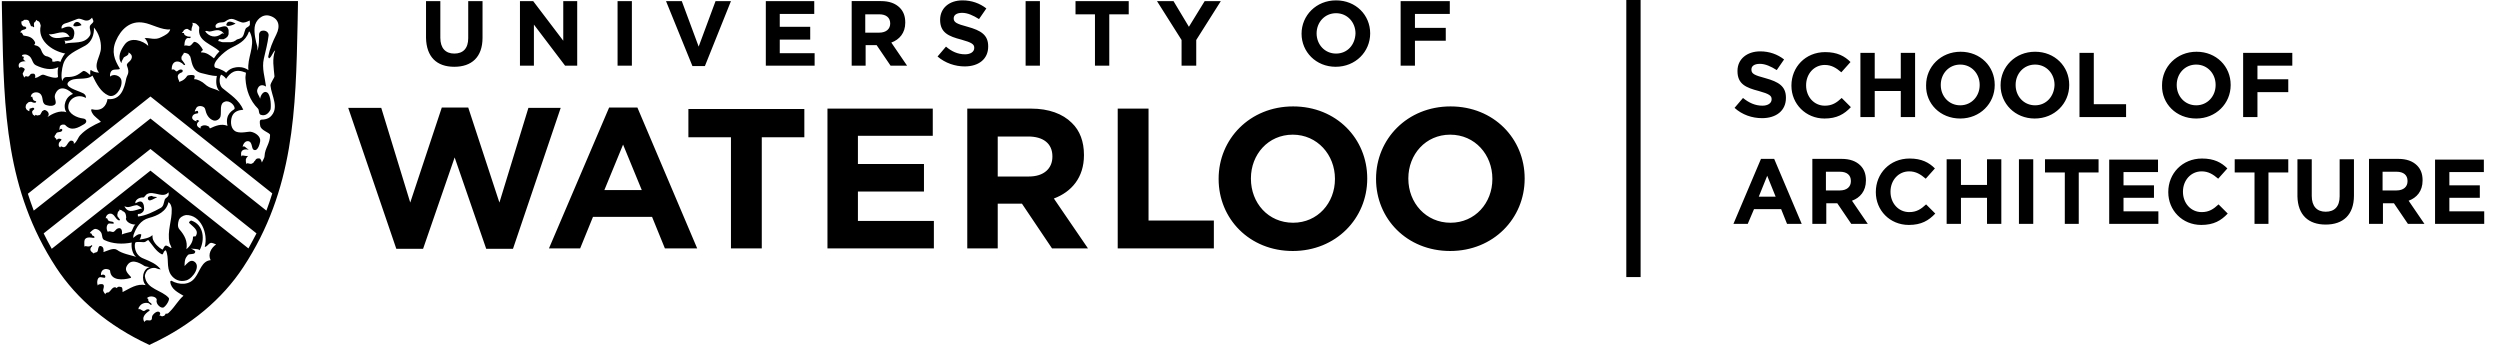 <?xml version="1.0" encoding="utf-8"?>
<!-- Generator: Adobe Illustrator 27.3.1, SVG Export Plug-In . SVG Version: 6.00 Build 0)  -->
<svg version="1.1" id="Layer_1" xmlns="http://www.w3.org/2000/svg" xmlns:xlink="http://www.w3.org/1999/xlink" x="0px" y="0px"
	 width="681.3px" height="94px" viewBox="0 0 681.3 94" style="enable-background:new 0 0 681.3 94;" xml:space="preserve">
<path d="M94.9,29.4h9l7.9,25.8l8.6-25.9h7.2l8.5,25.9l7.9-25.8h8.8l-13,38.4h-7.3l-8.6-24.9l-8.6,24.9h-7.3L94.9,29.4z M164.7,51.8
	l5.1-12.4l5.1,12.4H164.7z M149.6,67.7h8.5l3.5-8.6h16.1l3.5,8.6h8.8l-16.3-38.4H166L149.6,67.7z M199.2,67.7h8.4V37.4h11.6v-7.7
	h-31.6v7.7h11.6V67.7z M225.5,67.7h29v-7.5h-20.7v-8h18v-7.5h-18v-7.7h20.4v-7.4h-28.7V67.7z M271.9,48.1V37.2h8.3
	c4.1,0,6.6,1.9,6.6,5.4v0.1c0,3.2-2.3,5.4-6.4,5.4H271.9z M263.5,67.7h8.4V55.5h6.6l8.2,12.2h9.8l-9.3-13.6
	c4.8-1.8,8.2-5.7,8.2-11.8v-0.1c0-3.6-1.1-6.6-3.3-8.7c-2.5-2.5-6.3-3.9-11.1-3.9h-17.4V67.7z M304.6,67.7h26.2v-7.6H313V29.6h-8.4
	V67.7z M363.8,48.8c0,6.5-4.7,11.9-11.4,11.9c-6.8,0-11.5-5.4-11.5-12v-0.1c0-6.5,4.7-11.9,11.4-11.9c6.7,0,11.5,5.5,11.5,12V48.8
	 M332.1,48.8c0,10.8,8.4,19.6,20.2,19.6s20.3-8.9,20.3-19.7v-0.1c0-10.8-8.4-19.6-20.2-19.6c-11.8,0-20.3,8.9-20.3,19.7V48.8
	 M406.7,48.8c0,6.5-4.7,11.9-11.4,11.9c-6.7,0-11.5-5.4-11.5-12v-0.1c0-6.5,4.7-11.9,11.4-11.9c6.8,0,11.5,5.5,11.5,12V48.8
	 M375,48.8c0,10.8,8.4,19.6,20.2,19.6c11.8,0,20.3-8.9,20.3-19.7v-0.1c0-10.8-8.4-19.6-20.2-19.6c-11.8,0-20.3,8.9-20.3,19.7V48.8
	 M123.8,18.2c4.7,0,7.7-2.6,7.7-7.9V0.3h-3.9v10.1c0,2.8-1.4,4.2-3.8,4.2c-2.4,0-3.8-1.5-3.8-4.3V0.3h-3.9v10
	C116.2,15.5,119,18.2,123.8,18.2z M141.7,17.9h3.8V6.7l8.5,11.2h3.3V0.3h-3.8v10.8l-8.2-10.8h-3.6V17.9z M168.3,17.9h3.9V0.3h-3.9
	V17.9z M188.7,18h3.4l7.1-17.7h-4.2l-4.6,12.4l-4.6-12.4h-4.3L188.7,18z M208.6,17.9h13.4v-3.4h-9.5v-3.7h8.3V7.3h-8.3V3.8h9.4V0.3
	h-13.2V17.9z M232,17.9h3.9v-5.6h3l3.8,5.6h4.5l-4.3-6.3c2.2-0.8,3.8-2.6,3.8-5.4V6.1c0-1.7-0.5-3-1.5-4c-1.2-1.2-2.9-1.8-5.1-1.8
	h-8V17.9z M235.8,8.9v-5h3.8c1.9,0,3,0.9,3,2.5v0c0,1.5-1.1,2.5-3,2.5H235.8z M262.9,18.1c3.8,0,6.4-2,6.4-5.4v-0.1
	c0-3.1-2-4.3-5.6-5.3c-3-0.8-3.8-1.2-3.8-2.3V5c0-0.9,0.8-1.5,2.3-1.5c1.5,0,3,0.7,4.6,1.7l2-2.9c-1.8-1.4-4-2.2-6.5-2.2
	c-3.6,0-6.1,2.1-6.1,5.3v0c0,3.5,2.3,4.5,5.8,5.4c2.9,0.8,3.5,1.3,3.5,2.2v0.1c0,1-1,1.7-2.5,1.7c-2,0-3.7-0.8-5.2-2.1l-2.3,2.7
	C257.6,17.2,260.3,18.1,262.9,18.1z M279.5,17.9h3.9V0.3h-3.9V17.9z M298.4,17.9h3.9v-14h5.3V0.3h-14.5v3.6h5.3V17.9z M322.1,17.9
	h3.9v-7l6.7-10.6h-4.4l-4.3,7l-4.2-7h-4.5l6.7,10.6V17.9z M364,18.2c5.4,0,9.4-4.1,9.4-9.1V9.1c0-5-3.9-9-9.3-9
	c-5.4,0-9.4,4.1-9.4,9.1v0C354.7,14.1,358.6,18.2,364,18.2z M364.1,14.6c-3.1,0-5.3-2.5-5.3-5.5V9.1c0-3,2.2-5.5,5.3-5.5
	c3.1,0,5.3,2.5,5.3,5.5v0C369.3,12.2,367.2,14.6,364.1,14.6z M381.7,17.9h3.9v-6.8h8.4V7.6h-8.4V3.8h9.5V0.3h-13.4V17.9z M7.7,5.6
	C7.8,5.6,7.8,5.6,7.7,5.6C7.7,5.5,7.7,5.5,7.7,5.6z M57,34.6C57.1,34.7,57,34.6,57,34.6L57,34.6z M46.6,84.8
	C46.6,84.8,46.5,84.8,46.6,84.8c-0.1,0.1-0.1,0.1-0.1,0.1L46.6,84.8z M64.2,6.4C64.2,6.4,64.2,6.4,64.2,6.4
	C64.2,6.5,64.3,6.4,64.2,6.4z M22.1,6.9c0.1,0,0.1-0.1,0.1-0.1c-0.8-1.2-1.8-1-2.2,0C19.8,7.4,21.4,7.2,22.1,6.9z M0.5,0.3l0,0.8
	c0,1.8,0.1,3.6,0.1,5.4c0.5,23.3,0.9,45.3,14.7,66.4c5.7,8.7,14.4,16,25.2,21l0.3,0.1l0.3-0.2c10.8-5,19.5-12.3,25.2-21
	C80.2,51.7,80.6,29.7,81.1,6.5c0-1.8,0.1-3.6,0.1-5.4l0-0.8H0.5z M67.7,19.1c-0.7-0.5-1.6-0.8-2.4-0.8c-2.9-0.1-3.6,1.7-3.7,1.5
	c-0.8-0.8-3.1-1.5-2.9-1.3c-1.4-1.2,2.6-4.6,4-5.3c2.1-1.1,4.2-1.9,5.1-4.5c0.2-0.5,0.6,0.8,0.6,0.8C69.5,12.7,67.3,15.9,67.7,19.1z
	 M58.8,6.8c0.7-1,1.9-0.5,2.5-0.9c2-1.5,2.5-0.4,4.6,0.2c0.6,0.2,1.5-0.2,2.1-0.5c0.1-0.1,0.1,0.9,0.1,1.1c-0.2,0.7-0.9,0.6-1.2,1.2
	c-0.4,0.9-0.4,2.1-1.3,2.5l0.1-0.1c-0.3,0.3-0.8,0.3-1.2,0.5c-0.2,0.2-0.4,0.3-0.6,0.4c-0.1,0.1-0.4,0.2-0.5,0.2
	c-0.3,0.1-0.2,0-0.5,0.1c-0.2,0-0.3,0-0.4,0c-0.2,0-0.7,0-0.9,0c-0.4,0-0.5,0-0.9,0c-0.2,0-0.5-0.1-0.7-0.2c-0.1,0-0.3-0.1-0.5-0.1
	c0-0.2,0-0.3,0.2-0.5c0.2-0.1,0.2,0,0.5,0c0,0,0.4,0,0.4,0c0.1,0,0.1,0,0.2,0c0.1,0,0.2,0,0.3-0.1c0.1-0.1,0.3-0.1,0.4-0.2
	c0,0,0.1-0.1,0.1-0.1c0.1-0.1,0.2-0.1,0.3-0.2c0.2-0.3,0.4-0.6,0.4-0.9c0-0.3,0-0.6,0-0.8c0,0,0-0.1,0-0.1c0-0.2-0.1-0.4-0.2-0.6
	c-0.6-1.2-2.1,0-3.2-0.1C58.7,7.4,58.7,7,58.8,6.8z M57.1,8.6c1.3-0.1,2.6-1.1,4,0.6c-0.3-0.1-0.6-0.2-0.7,0
	c-1.6,1.3-3.5,0.8-4.5-0.7C56.3,8.3,56.8,8.6,57.1,8.6z M49.8,8.7c0,0,0.1-0.1,0.1-0.1c0.1-0.2,0.2-0.4,0.4-0.5
	C50.4,8,50.5,8,50.7,7.9c0.2,0,0.4-0.1,0.6,0.1c0.2,0.1,0.4,0.3,0.7,0.4c0,0,0.2,0,0.2,0c-0.1-1.3,0.6-1.4,0.2-2.2
	c0.4,0.1,1,0.1,1.2,0.4c0.2,0.2,0.8,0.6,0.7,1.1c-0.6,3.6,3.5,4.3,5.5,6.3c-0.5,0.5-1,1.1-1.5,1.9c-1-0.8-2.1-1.7-3.5-1.6
	c0-0.5,0.5-0.5,0.5-0.7c-0.4-0.8-1.3-2.1-2.3-2.2c-0.4,0-0.9,1.3-1.6,1.1c-0.4-0.1-1-0.2-1.1,0c-0.1,0.2-0.1-1.8,0.7-2.1
	c0.2-0.1,0.5,0,0.7,0c0.2-0.1,0.4-0.3,0.2-0.4l-0.1,0c-0.4,0-0.6,0-1-0.2c-0.2-0.1-0.3-0.1-0.5-0.3c-0.1-0.1-0.1-0.3-0.2-0.5
	C50.1,9,49.7,9,49.6,9C49.6,8.9,49.7,8.8,49.8,8.7z M50.1,17.7c0.1,0.1,0.5,0,0.3-0.2l-0.3-0.5c-0.2-0.1-0.2-0.4-0.4-0.5
	c0,0-0.1-0.1-0.1-0.1c-0.1-0.1-0.1-0.2-0.1-0.2c-0.1-0.4-0.1-0.9,0.3-1.2c0,0,0,0,0-0.1c0,0,0.1-0.1,0.1-0.1c0,0,0.1,0,0.1-0.1
	c0,0,0,0,0,0c0.1-0.1,0.1-0.3-0.1-0.3c0.1,0,0.2,0,0.4,0c0,0,0.1,0,0.1,0c0.5,0.1,1.1,0.3,1.2,0.7l0.2,0.2c0.5,1.1,0.3,3.9,3,4.6
	c1.4,0.3,2.8,0.8,4.3,0.8c-0.3,1.4-0.3,3.2,0.8,4.2c-1.6-0.9-2.7-0.7-4.1-2c-0.6-0.6-2.1-1.4-2.8-1.3c-0.3,0,0.4-0.9-0.2-1.1
	c-0.4-0.1-1.6-0.1-1.8,0.2c-0.9,1.4-1.9,1.4-2.2,1.7c0.4-0.3-1.5-1.9,0.8-2.7c0.2-0.1,0.3-0.6,0-0.7c-0.5-0.2-0.9,0.1-1.3,0.4
	c-0.5,0.3-0.6-0.8-1.5-0.4C46.7,16.4,48.8,16.2,50.1,17.7z M62,34.3c-1.7-0.7-3.3,0-4.8,0.7C57,34.7,57,34.6,57,34.6
	c0,0,0-0.1-0.1-0.1h0c0,0-1.1-0.8-2.2,0c-0.1,0.1,0,0.5,0,0.5c-1.4-0.5-1.2-1.5-0.4-2c0.1,0-0.5-0.4-0.7-0.3c-0.2,0.1,0.1,0.5,0,0.4
	c-0.8-0.2-1.4-0.7-1.2-1.3c0.3-1,1.6-0.8,1.6-1c0.1-1.6-1.7,0.8-0.5-1.4c0.4-0.8,2.2-0.6,2.4,0.3c0.3,1.4,0.9,2.6,2.2,3.1
	c0.8,0.3,1.8-0.3,2-1.1c0.3-1.4-0.4-3.5,1.2-4c1.3-0.5,2.9,1.2,2.6,2C63.7,30,61.2,30.9,62,34.3z M29.5,26c1.9,0.9,3.9-2,3.6-4
	c-0.2-1.5-2.3-2-3.1-1.1c-0.1-0.7,0.1-1.5,0.7-1.8c0.6-0.3,2.3,0,1.9-0.5c-1.4-2.3-2.3-4.5-1-7.5c1.3-3,3.8-5.6,7.6-4.9
	c2,0.3,5,2.1,7.2,1.8C46.1,9.1,45,9.6,44,10.1c-1.8,1-3.2,0.1-4.6,0.3c0.5,0.4,1,1.4,1,2.1c-1.4-1.4-4.8-2.6-6.4-0.4
	c-1.1,1.5-2.1,3.5-0.9,5.1c0-0.6,0.4-1,0.6-1.5c0.2-0.3,1.6-0.6,1.3-1.4c0.3,0.1,0.8,0.5,0.9,0.9c0.3,1.5-1.6,1.8-1.3,2.7
	c0.8,2.1,0.1,2.3-0.2,3.5c-0.5,2.6-1.4,6-5.1,5.6c-0.3,1.9-1.6,3.4-4.1,2.8c-0.6-0.2-0.3,0.7,0,1.1c0.5,0.9,1.6,1.5,2.3,2.3
	c-2,0.9-4.1,2-5.6,3.6c-0.7,0.7-0.9,1.9-1.8,2.4c0.2-0.8-0.6-1-1-0.8c-0.9,0.6-1,2.3-2.4,1.5c-0.1,0-0.4,0.2-0.3,0.4
	c0,0-0.1-0.1-0.1-0.2c-0.1-0.1-0.1-0.1-0.2-0.2c-0.1-0.1-0.1-0.3-0.1-0.4c0-0.2,0-0.4,0.1-0.6c0.1-0.2,0.3-0.4,0.5-0.6
	c0.1-0.1,0.3-0.3,0-0.4l-0.3-0.1l-0.3,0c0,0-0.4,0-0.5,0.4c0-0.1-0.3-0.5-0.3-0.5c-0.6-0.4-0.3-0.7,0-1.1c0-0.1,0.1-0.1,0.1-0.2
	c0,0,0,0,0,0c0.4-0.7,1.5-0.1,1.7-1c0-0.1-0.2-0.3-0.4-0.3c-0.1,0-0.3,0.2-0.4,0.4c0-0.3,0-0.7,0.1-1c0.2-0.6,1.2-0.7,1.5-0.4
	c1.7,1.8,3.5,0.7,5.2-0.3c0.9-0.6,0.5-1.4-0.3-1.5c-1.8-0.2-4-1.3-4.1-3c-0.1-2.4,2.6-3.9,4.8-2.6c0.1-0.7-0.4-1.2-1-1.4
	c-1.4-0.7-5.1-1.6-3.7-3c1.5-1.5,4.8-0.2,6.5-1.7C26.3,22.9,27.5,25.1,29.5,26z M27.5,13.1c0,2.2-2.3,4.6-0.5,6.7
	c-0.8,0-1.7-0.3-2.2-0.7c-0.3-0.2-0.2,1.1-0.2,1.3c0,0.2-1.4-1.4-2-1c-1.5,1.1-2.2,1.6-4.5,1.6c-0.6,0-1,0.5-1.1,1.1
	c-0.5-1.1-0.1-3.5,0.2-4.5c0.8-2.9,3.7-3.8,6.1-5.2c1.7-1,2.4-3,2.3-4.9C26.9,9,27.6,11.2,27.5,13.1z M17.7,6.4
	c1.1-0.3,2.2-0.8,3.3-1.2c0.9-0.4,1.8,0.5,2.7,0.4c0.6,0,1-0.4,1.4-0.8c0,0.3,0.5,0.8,0.3,1.2c-0.2,0.4-0.8,0.7-0.9,1.1
	C24.3,8,25,8.8,24.5,9.7c-1.5,2.5-4.6,1.6-6.8,2.2c0.2-0.3,0-0.7-0.2-0.8c1,0.1,2.2-0.1,2.5-0.8C20.3,9.4,20.4,8.7,20,8
	c-0.7-1.2-2.1-0.7-3.2-0.2C16.6,7,17.3,6.5,17.7,6.4z M19,10.1c-1.1-0.4-4.3,1.3-5.7-0.8C15,9.7,17.6,7.5,19,10.1z M7,7.4
	C6.9,7.1,6.5,7.3,6.4,7.2C6.2,7,6,6.9,5.9,6.6C5.8,6.4,5.9,6.2,5.8,6c0,0,0-0.1-0.1-0.1c0,0,0,0,0,0c0,0,0,0,0,0
	c0.3,0,0.5-0.2,0.8-0.4c0,0,0.1-0.1,0.1-0.1c0.2,0,0.5,0,0.7,0c0.2,0,0.3,0.1,0.3,0.1c0.1,0,0.4,0.3,0.4,0.5c0,0.1,0,0.3,0.1,0.3
	C8.3,6.6,8.3,6.9,8.4,7c0.1,0.1,0,0.1,0.1,0.1c0,0.1,0.3,0.1,0.4,0.1c0,0,0.1,0.1,0.1,0.1c0.1,0.1,0,0.1,0.2,0.1
	c0.1,0,0.1-0.1,0.1-0.2c0-0.3-0.2-0.8,0.1-1.1C9.4,6.1,9.4,6,9.5,6c0.1,0,0.1-0.1,0.2-0.2c0.1-0.1,0.1-0.3,0.2-0.4
	c0,0.1,0.2,0.1,0.2,0.2c0.1,0.1,0.3,0.2,0.4,0.2c0.1,0,0.1,0.1,0.1,0.1C10.9,6,11.1,7,11.1,7c-0.9,3.8,2.7,6.8,6.7,7.6
	c0,0-0.4,0.3-0.3,0.3c-0.3,0.4-0.3,0.4-0.5,0.8c-0.2,0.4-0.4,0.7-0.5,1.1c0,0.1-0.2,0-0.2,0c-0.1,0-0.1-0.1-0.2-0.1
	c-0.4,0-0.4-0.1-0.7,0c-0.2,0-0.3,0-0.5,0.1c0,0-0.2,0-0.3,0c-0.1,0-0.2,0-0.3,0c-0.1-0.2,0-0.4-0.1-0.7c-0.1-0.1-0.3-0.2-0.4-0.3
	c-0.1-0.1-0.3-0.2-0.4-0.2c-0.1-0.1-0.2-0.1-0.4-0.2c-0.1,0-0.5-0.1-0.7-0.2c-0.3-0.2-0.4-0.3-0.6-0.6c-0.3-0.4-0.4-0.9-0.7-1.4
	c-0.3-0.4-0.7-0.7-1.2-0.8c-1.1-0.2,0.1-0.2-0.3-1c-0.7-1.3-1.7-1.5-3-1.7c-0.3,0-0.4-1.1-1-0.8c0.4-1,1-0.6,1.6-1.1
	C7.3,7.5,7,7.4,7,7.4z M6.7,21.1c0,0.3-0.6-0.9-0.5-1.1c0.5-0.9,0.6-1.1,0.5-1.2c-0.1-0.3-1.1-0.7-1.2-0.4c-0.3,0.6-1.3-1.8,1.5-1.7
	c-0.8-0.5-0.7-0.6-0.5-1.1c0-0.1-0.3-0.4-0.5-0.2c-0.1-0.2,0.1-0.5,0.3-0.5c0.5-0.1,0.9-0.1,1.4,0.2c1.2,0.6,1,2.2,2.1,2.7
	c1.9,0.9,4.1,1.5,6.1,0.5c-0.4,1.4,0,2.6-0.1,2.7c-0.6,0.5-2.5-0.1-3.8-0.6c-0.8-0.3-1.5,0.9-2.5,0.8c0-0.1,0.2-0.4,0.1-0.6
	c-0.1-0.5-0.3-0.6-1-0.5c-0.5,0.1-0.3,0.5-1,0.8C7.4,20.8,6.8,20.6,6.7,21.1z M7.1,29.6c0-0.1,0-0.1-0.1-0.2c0-0.1,0-0.2,0-0.2
	c0-0.2,0-0.4,0.1-0.6c0-0.1,0.1-0.2,0.2-0.3c0.1-0.1,0.1-0.1,0.2-0.2c0.2-0.2,0.3-0.3,0.5-0.3c0.3-0.1,0.6-0.1,0.9,0.1
	C9.1,28,9.3,28,9.6,28c0.1,0,0.4-0.3,0.2-0.4c-0.8-0.2-0.8-0.4-1-1.2c-0.1-0.2-0.3,0-0.4,0.1c0-1.5,1.8-1.6,2.5-1
	c1.1,0.9,0.3,2.6,1.6,3.1c0.7,0.2,1.4,0.4,2.1,0.1c1.3-0.5,0-1.8,0.4-2.9c0.8-2.2,2.7-2.3,4.9-0.2c-2,0.7-2.9,3.3-1.8,5
	c-1.8-0.7-4,0.5-5.2,1.3c1.1-1.1-0.5-2.1-0.9-1.9l-0.5,0.3c-0.2,0.3-0.3,0.6-0.5,0.9c-0.2,0.2-0.3,0.2-0.5,0.2
	c-0.3,0.1-0.5,0.1-0.7-0.1c0,0-0.2,0-0.2,0.1c-0.1,0.2,0,0.3,0,0.3c0,0-0.2-0.2-0.2-0.2c-0.2-0.1-0.4-0.2-0.5-0.4
	c-0.1-0.2-0.2-0.6-0.1-0.8c0.1-0.2,0.3-0.3,0.5-0.5c0.1-0.1,0-0.4-0.2-0.4l0.1,0c-0.2-0.1-0.5,0-0.7,0.1c-0.1,0.1-0.3,0-0.4,0.1
	C8,29.9,8,30,8,30.1c0,0.1,0,0.2,0.1,0.2c-0.3,0-0.6-0.2-0.8-0.4C7.2,29.8,7.1,29.7,7.1,29.6z M25.6,69.1c0,0-0.8-0.5-0.9-0.8
	c-0.2-0.4,0-0.9,0.4-1.2c0.1-0.1,0-0.2-0.1-0.3c-1,0.8-1.5,0-2,0.4c0-0.5-0.1-1.5,0.1-1.9c0.8-1.3,3,0.1,2.6-0.8
	c-0.1-0.2-0.3-0.2-0.5-0.3c-0.1-0.1-0.2-0.3-0.2-0.4c-0.1-0.2-0.3-0.3-0.5-0.2c0-0.1,0-0.2,0.1-0.2c-0.2,0,0.8-0.9,1.2-1
	c0.8-0.1,1.7,0.6,1.9,1.3c0.2,0.6,0.1,1.4,0.7,1.7c2.3,1.1,5,1.2,7.5,0.7c-0.2,1.3,0.2,3.2,1.2,3.9c-1.6-0.5-3.9-0.9-5.2-1.9
	c-1-0.7-2.7,0.3-3.7,0.6c0.1-0.7,0-1.4-0.6-1.6c-0.7-0.3-0.8,0.5-0.9,1C26.6,69.1,25.7,68.6,25.6,69.1z M32.6,59.7
	c-0.3-0.3-0.1-0.1-0.3-0.4c0,0-0.2-0.2-0.2-0.2c0,0-0.1-0.2-0.1-0.3c0-0.1-0.1-0.3,0-0.4c0-0.2,0.1-0.3,0.1-0.5
	c0-0.1,0.1-0.1,0.1-0.2c0.1-0.2,0.2-0.1,0.3-0.3c0.1,0,0-0.2,0-0.3c0,0,0.2,0.1,0.3,0.1c0.1,0,0.2,0.1,0.3,0.1
	c0.1,0,0.2,0.1,0.3,0.2l0,0c0,0.1,0.1,0.1,0.2,0.1c0.1,0.1,0.3,0.2,0.4,0.3c0,0.1,0.1,0.1,0.1,0.2c0,0,0.1,0.1,0.1,0.1
	c0.1,0.4,0.2,0.7,0.2,1.1c0,0.1-0.1,0.2-0.1,0.4c0.3,1,1.6,1.5,2.6,1.5c-0.7,0.5-0.8,1.9-1.3,2c-0.3,0.1-1.8,0.4-2.4,0.7
	c0.2-1-0.1-2.1-1.2-1.6c-0.4,0.2-0.5,0.5-0.9,0.8c-0.5,0.4-1.2-0.4-1.7,0.1c-0.5-0.7-0.4-1.8,0.1-2.2c0.4-0.3,1.6,0.2,1.5-0.2
	c0-0.7-1.5-0.1-1.7-1.1c0-0.2-0.3-0.3-0.5-0.2c0.1-1,1-1.5,1.7-1.2c0.9,0.4,1,1.5,2,1.8C32.6,60,32.8,59.8,32.6,59.7z M46.2,66.2
	c0.1,0.4,0.8,1.5,0.4,1.4c-0.4-0.2-1.2-0.9-1.6-0.6c-0.5,0.4-0.5,1.1-0.8,1c-1-0.6-2-1.5-2.5-2.7c-0.2-0.4-0.1-1.4-0.2-1.2
	c-0.8,0.8-2.3,1-3.5,1.2c0.3-0.2,0.5-1.2,0.5-1.4c-0.9-0.5-2.2,1.1-2.2,0.9c0-0.5,0.1-0.7,0.1-0.8c0.7-2,1.9-4,4.2-4.6
	c2.3-0.6,4.8-1.8,5.3-4.3c0.7,0.4,0.9,1.4,0.9,1.9C46.9,60.2,45.5,62.9,46.2,66.2z M44.9,54.4c-0.3,0.9-0.3,1.9-1.2,2.3
	c-1.8,1-4,2.1-6.1,2.3c0-0.3-0.2-0.7,0.2-0.7c0.7,0,1.3-0.6,1.4-1c0.2-0.6,0-2-0.6-2.3c-0.6-0.3-1.2,0.2-1.7,0.4
	c-0.2-0.6,0.7-1.7,2.3-1.6c0,0,0.8-0.9,0.7-0.8c1-0.7,2.1-0.3,3.5,0c0.9,0.2,1.9,0.2,2.5-0.6C46.3,53.7,45.1,53.8,44.9,54.4z
	 M37.3,55.9c0.2,0,1.2,0.6,1.4,0.9c-1.7,0.3-3.7,1.7-4.8-0.6C35.2,56.8,35.6,56.1,37.3,55.9z M32.9,78.2c-0.2,0-0.6-0.3-1.1,0.3l0,0
	c-0.2-0.1-0.4-0.3-0.6-0.2c-0.6,0.1-0.8,0.6-1.2,1c-0.1,0.1-0.2,0.2-0.3,0.3c-0.1,0-0.1,0.1-0.2,0.1c-0.2,0-0.3,0-0.5,0.1
	c-0.1,0-0.1,0.1-0.2,0.1c0,0.1,0,0.3,0,0.3c-0.3-0.1-0.7-0.9-0.7-1.1c0.4-1.4,0.3-1.9-1.1-1.6c-0.1,0-0.4,0.2-0.3,0.4
	c-0.3-0.6-0.3-1.5,0.1-2.1c0.5-0.7,1.8,0.3,1.9-0.3c0.1-0.7-0.8-0.8-1.1-0.5c-0.2,0.1-0.2-1.6,1.2-1.7c0.5,0,1.2,0.2,1.2,0.5
	c0.2,2.8,3.6,2.5,5.4,2c0.2,0,0.4-0.2,0.3-0.3c-0.8-0.9-1.8-1.8-1.2-2.9c1.1-2.2,3.2-1.2,4.9-0.1c0.1,0.1,1.4,0.3,1.4,0.3
	c-1.9,0.4-2.4,3.5-1.1,4.9c-2.4-0.5-4.3,0.9-6.3,1.9C33.4,78.9,33.4,78.2,32.9,78.2z M57.4,70.9c-2.4,0.2-2.9,3-4.2,4.7
	c-1.5,2.2-4.4,2.1-6.5,0.9c-0.1,0-0.3,0.1-0.3,0.3c0.2,2,2.1,2.9,3.6,3.8c-1.4,1.2-2.3,2.9-3.6,4.2c0,0,0,0,0.1-0.1l-0.1,0.1
	c0,0,0,0,0,0c-0.2,0.2-0.3,0.3-0.5,0.5c-0.2,0.2-0.5,0.2-0.8,0.2c0,0.2-0.2,0.4-0.3,0.5c-0.1,0.1-0.1,0.1-0.2,0.1
	c-0.1,0-0.2,0-0.3,0.1c-0.3,0.1-0.6-0.3-1-0.3c0.4,0,0.4-0.5,0.3-0.7c-0.6-0.8-1.8,0.3-2.1,0.9c-0.2,0.4,0.1,1-0.5,1.2
	c-0.3,0.1-0.8-0.1-1.2,0c-0.2,0.1-0.4,0.3-0.4,0.5c-0.9-1.2,0.1-2.3,1.3-3.1c0.2-0.1,0-0.4-0.2-0.4c-0.5-0.1-0.8,0.2-1.1,0.4
	c-0.6,0.3-1-0.7-1.6-0.4c-0.2-0.4,0.2-0.7,0.3-0.9c0.5-0.7,1.4-1,2.3-0.8c0.4,0.1,0.9,0.9,0.9,0.3c0-0.4-1-0.5-0.9-1.3
	c0-0.1,0-0.3-0.4-0.3c0.8-1,2.9-0.4,2.7,0.5c-0.3,1.1,1.3,2.5,2,1.9c0.8-0.6,1.6-2.1,1.3-2.5c-1.9-2.2-6-2.3-6.5-5.8
	c-0.1-0.7,0.5-1.7,0.9-1.9c0.5-0.3,0.9-0.5,1.6-0.5c0.7,0,0.9,0.4,1.8,0.4c-1.2-1.5-2.7-2.1-4.6-2.9c-2.8-1-2.6-4-2.3-4.4
	c0.3-0.3,1.6-0.1,2.3-0.1c0.5,0,0.7-0.4,1.2-0.6c1.2,1.4,2.1,3.1,3.7,3.9c0.5,0.2,0.3-0.9,1.1-1.1c1,2.1,0,4.6,1.4,6.7
	c1,1.4,2.5,2,4.2,1.5c1.9-0.6,4.1-4.1,2-5.2c-1-0.5-1.8,0.6-2.5,1.3c0-2.1,0.4-2.3,0.9-3c0.3-0.4,1.7-0.1,1.9-0.6
	c0.1-0.3,0.5-0.4-1.1-1.2c0.5,0.2,2,0,2.4,0.5c1.5-2.8,1.2-7-2.3-8.1c-0.1,0-0.8,0.4-0.5,0.7c1,1,2.8,2,1.7,3.6
	c-0.1,0.1-0.7-0.1-0.7,0.2c0,1.3-0.8,2.5-1.8,3.3c0.4-2.1-0.5-3.8-1.9-5.4c-0.6-0.7-0.4-1.7-0.2-2.4c0.2-0.8,1.2-1.4,2-1.5
	c4-0.1,6.1,5,5.1,8.7c0.7-0.1,1-0.9,1.6-1.1c0.5-0.1,1.1,0.3,1.5,0.4C57.5,67.6,56.6,69.3,57.4,70.9z M67.7,67.7L41,46.5L14.1,67.8
	c-0.8-1.4-1.5-2.8-2.2-4.2l29.1-23l28.9,23C69.2,64.9,68.5,66.3,67.7,67.7z M72.6,57.4L41,32.3L9.2,57.4c-0.6-1.5-1.1-3.1-1.6-4.6
	L41,26.3l33.2,26.4C73.7,54.3,73.2,55.8,72.6,57.4z M75.3,9.4c-1,2-1.8,3.9-2.2,6c0,0.1,0.1,0.7,0.4,0.4c0.6-0.5,0.8-1.5,1.5-2.1
	c-0.9,2.4-0.4,4.7-0.2,7.1c0,0.4-1.1,1.8-1.1,2.5c0.3,2.9,2.6,6.2-0.1,8.6c-0.6,0.5-1.5,0.7-2.3,0.7c-0.7,0-0.5,1-0.4,1.6
	c0.1,1.4,2.7,1.9,2.7,2.6c0,2.4-1.4,3.5-1.5,5.7c0,0.7-0.8,1.6-0.7,1.9c0-0.3-0.2-0.4-0.2-0.7c0,0.1-0.1-0.2-0.2-0.3
	c0-0.1-0.2-0.2-0.2-0.2c-0.7-0.1-1,0-1.3,0.6c0,0.1-0.2,0-0.3,0.4c0,0-0.2,0.1-0.2,0.2c0,0,0,0,0,0c-0.1,0-0.1,0,0,0
	c-0.1,0.1-0.3,0.1-0.4,0.2c-0.2,0.1-0.2,0.1-0.5,0c-0.1,0-0.2,0-0.2,0c-0.1,0-0.2-0.1-0.3-0.1c0,0-0.2,0-0.2,0c-0.2,0,0,0.2-0.1,0.2
	c0,0-0.1-0.1-0.1-0.1c0,0-0.1,0-0.1-0.1C67,44.1,67,44,67,43.8c0-0.1,0-0.3,0-0.4c0.1-0.3,0.2-0.4,0.4-0.7c0,0,0.3-0.2,0.2-0.2
	c-1.1,0.1-1.6-0.4-1.7,0.1c-0.1,0.3-1-2.4,1.9-1.8c-0.9-0.5-1.2-1.2-1.6-0.8c-0.2,0.2,0.2-1.8,1.6-1.5c1,0.3,0.7,1.9,1.3,2.3
	c1.3,0.7,1.8-2.2,1.8-2.3c0.2-1.3-1.3-2.4-2.6-2.6c-0.5-0.1-2.6,0.5-3.9,0c-1.5-0.6-1.7-2.6-1.2-4.1c0.5-1.4,1.8-1.8,3.1-1.9
	c-1.2-2.7-3.4-4-5.7-5.9c-0.8-0.7-1-2.5-0.4-3.6c0.1-0.2,1.2,0.6,1.4,1.1c1.2-1.7,2.5-2.9,5.4-1.7c0.1,0-0.2,1.2-0.1,1.7
	c0.2,3.1,1.2,5.9,3.4,8.1c0.4,0.4,0.1,1.5,0.8,1.7c1.2,0.4,2.1-0.4,2.6-1.4c0.2-0.5,0.2-4-0.9-4.7c-0.9-0.6-1.8,0.7-1.9,1.7
	c-0.2-0.7-1-1.6-0.8-2.4c0.4-1.5,1.5-1.5,2.4-0.9c-0.3-2.5-1.2-5-0.6-7.6c0.5-2.2,1-4,1.3-6.3c0.1-0.7-0.6-1.6-1.9-1.3
	c-0.4,0.1-0.7,0.6-0.7,1c0,1.5,0,3-0.4,4.4c-0.1-0.4,0-0.8-0.1-1.2c-0.4-1.4-0.9-3.5-0.7-5.2c0.2-1.9,2.1-3.7,4.1-3.1
	C75.9,5,76.5,7,75.3,9.4z M64.2,6.4C64.2,6.4,64.2,6.4,64.2,6.4C64.2,6.4,64.2,6.4,64.2,6.4 M42.5,53.9c-0.4,0.2-1.4,0.8-1.8,0.7
	c-0.1,0-0.2-0.1-0.3-0.2c-0.1-0.1-0.1-0.3-0.1-0.5c0-0.1,0.1-0.2,0.2-0.3c0.1-0.1,0.2-0.1,0.4-0.1c0.1,0,0.1-0.1,0.2-0.1
	c0.1,0,0.1,0,0.2,0c0.2,0,0.4,0.2,0.6,0.2c0.3,0,0.6,0.1,0.9,0.1c0,0,0,0,0,0C42.7,53.8,42.6,53.9,42.5,53.9z M69,44.1
	C68.9,44.1,68.9,44.1,69,44.1C68.9,44.1,68.9,44.1,69,44.1z M64.2,6.4c-0.9-0.4-2.1-1-2.5,0.2C61.5,7.5,63.5,6.9,64.2,6.4
	C64.2,6.5,64.3,6.4,64.2,6.4 M443.2,75.5h3.9V-0.3h-3.9V75.5z M480.2,32.2c3.8,0,6.5-2,6.5-5.5v-0.1c0-3.1-2-4.3-5.6-5.3
	c-3-0.8-3.8-1.2-3.8-2.3v-0.1c0-0.9,0.8-1.5,2.3-1.5c1.5,0,3,0.7,4.6,1.7l2-2.9c-1.8-1.4-4-2.2-6.5-2.2c-3.6,0-6.2,2.1-6.2,5.3v0.1
	c0,3.5,2.3,4.5,5.8,5.4c2.9,0.8,3.5,1.3,3.5,2.2v0.1c0,1-1,1.7-2.5,1.7c-2,0-3.7-0.8-5.3-2.1l-2.3,2.7
	C474.8,31.3,477.5,32.2,480.2,32.2z M497.2,32.3c3.4,0,5.4-1.2,7.2-3.1l-2.5-2.5c-1.4,1.3-2.6,2.1-4.6,2.1c-3,0-5.1-2.5-5.1-5.5
	v-0.1c0-3,2.1-5.5,5.1-5.5c1.8,0,3.1,0.8,4.5,2l2.5-2.8c-1.6-1.6-3.6-2.7-6.9-2.7c-5.4,0-9.2,4.1-9.2,9.1v0.1
	C488.2,28.3,492.1,32.3,497.2,32.3z M507,31.9h3.9v-7.1h7.1v7.1h3.9V14.4H518v7h-7.1v-7H507V31.9z M534.2,32.3
	c5.4,0,9.4-4.1,9.4-9.1v-0.1c0-5-3.9-9-9.3-9c-5.4,0-9.4,4.1-9.4,9.1v0.1C524.8,28.2,528.7,32.3,534.2,32.3z M534.2,28.7
	c-3.1,0-5.3-2.5-5.3-5.5v-0.1c0-3,2.2-5.5,5.3-5.5s5.3,2.5,5.3,5.5v0.1C539.5,26.2,537.3,28.7,534.2,28.7z M554.5,32.3
	c5.4,0,9.4-4.1,9.4-9.1v-0.1c0-5-3.9-9-9.3-9c-5.4,0-9.4,4.1-9.4,9.1v0.1C545.2,28.2,549.1,32.3,554.5,32.3z M554.6,28.7
	c-3.1,0-5.3-2.5-5.3-5.5v-0.1c0-3,2.2-5.5,5.3-5.5s5.3,2.5,5.3,5.5v0.1C559.8,26.2,557.7,28.7,554.6,28.7z M566.8,31.9h12.6v-3.5
	h-8.8V14.4h-3.9V31.9z M598.5,32.3c5.4,0,9.4-4.1,9.4-9.1v-0.1c0-5-3.9-9-9.3-9c-5.4,0-9.4,4.1-9.4,9.1v0.1
	C589.1,28.2,593,32.3,598.5,32.3z M598.5,28.7c-3.1,0-5.3-2.5-5.3-5.5v-0.1c0-3,2.2-5.5,5.3-5.5s5.3,2.5,5.3,5.5v0.1
	C603.8,26.2,601.6,28.7,598.5,28.7z M611.3,31.9h3.9v-6.8h8.4v-3.5h-8.4v-3.7h9.5v-3.5h-13.4V31.9z M472.4,61h3.9L478,57h7.4L487,61
	h4l-7.5-17.7h-3.6L472.4,61z M479.3,53.6l2.3-5.7l2.3,5.7H479.3z M493.8,61h3.9v-5.6h3l3.8,5.6h4.5l-4.3-6.3
	c2.2-0.8,3.8-2.6,3.8-5.5v-0.1c0-1.7-0.5-3-1.5-4c-1.2-1.2-2.9-1.8-5.1-1.8h-8V61z M497.6,51.9v-5.1h3.8c1.9,0,3,0.9,3,2.5v0.1
	c0,1.5-1.1,2.5-3,2.5H497.6z M520.2,61.3c3.4,0,5.4-1.2,7.2-3.1l-2.5-2.5c-1.4,1.3-2.6,2.1-4.6,2.1c-3,0-5.1-2.5-5.1-5.5v-0.1
	c0-3,2.1-5.5,5.1-5.5c1.8,0,3.1,0.8,4.5,2l2.5-2.8c-1.6-1.6-3.6-2.7-6.9-2.7c-5.4,0-9.2,4.1-9.2,9.1v0.1
	C511.2,57.3,515,61.3,520.2,61.3z M530.5,61h3.9v-7.1h7.1V61h3.9V43.4h-3.9v7h-7.1v-7h-3.9V61z M550.2,61h3.9V43.4h-3.9V61z
	 M562.6,61h3.9v-14h5.4v-3.6h-14.6v3.6h5.4V61z M574.8,61h13.4v-3.4h-9.5v-3.7h8.3v-3.4h-8.3v-3.6h9.4v-3.4h-13.3V61z M599.9,61.3
	c3.4,0,5.4-1.2,7.2-3.1l-2.5-2.5c-1.4,1.3-2.6,2.1-4.6,2.1c-3,0-5.1-2.5-5.1-5.5v-0.1c0-3,2.1-5.5,5.1-5.5c1.8,0,3.1,0.8,4.5,2
	l2.5-2.8c-1.6-1.6-3.6-2.7-6.9-2.7c-5.4,0-9.2,4.1-9.2,9.1v0.1C590.9,57.3,594.7,61.3,599.9,61.3z M614.3,61h3.9v-14h5.4v-3.6h-14.6
	v3.6h5.4V61z M633.8,61.2c4.7,0,7.7-2.6,7.7-7.9v-9.9h-3.9v10.1c0,2.8-1.4,4.2-3.8,4.2c-2.4,0-3.8-1.5-3.8-4.3v-10h-3.9v10.1
	C626.2,58.6,629.1,61.2,633.8,61.2z M645.5,61h3.9v-5.6h3l3.8,5.6h4.5l-4.3-6.3c2.2-0.8,3.8-2.6,3.8-5.5v-0.1c0-1.7-0.5-3-1.5-4
	c-1.2-1.2-2.9-1.8-5.1-1.8h-8V61z M649.3,51.9v-5.1h3.8c1.9,0,3,0.9,3,2.5v0.1c0,1.5-1.1,2.5-3,2.5H649.3z M663.6,61H677v-3.4h-9.5
	v-3.7h8.3v-3.4h-8.3v-3.6h9.4v-3.4h-13.3V61z"/>
</svg>
